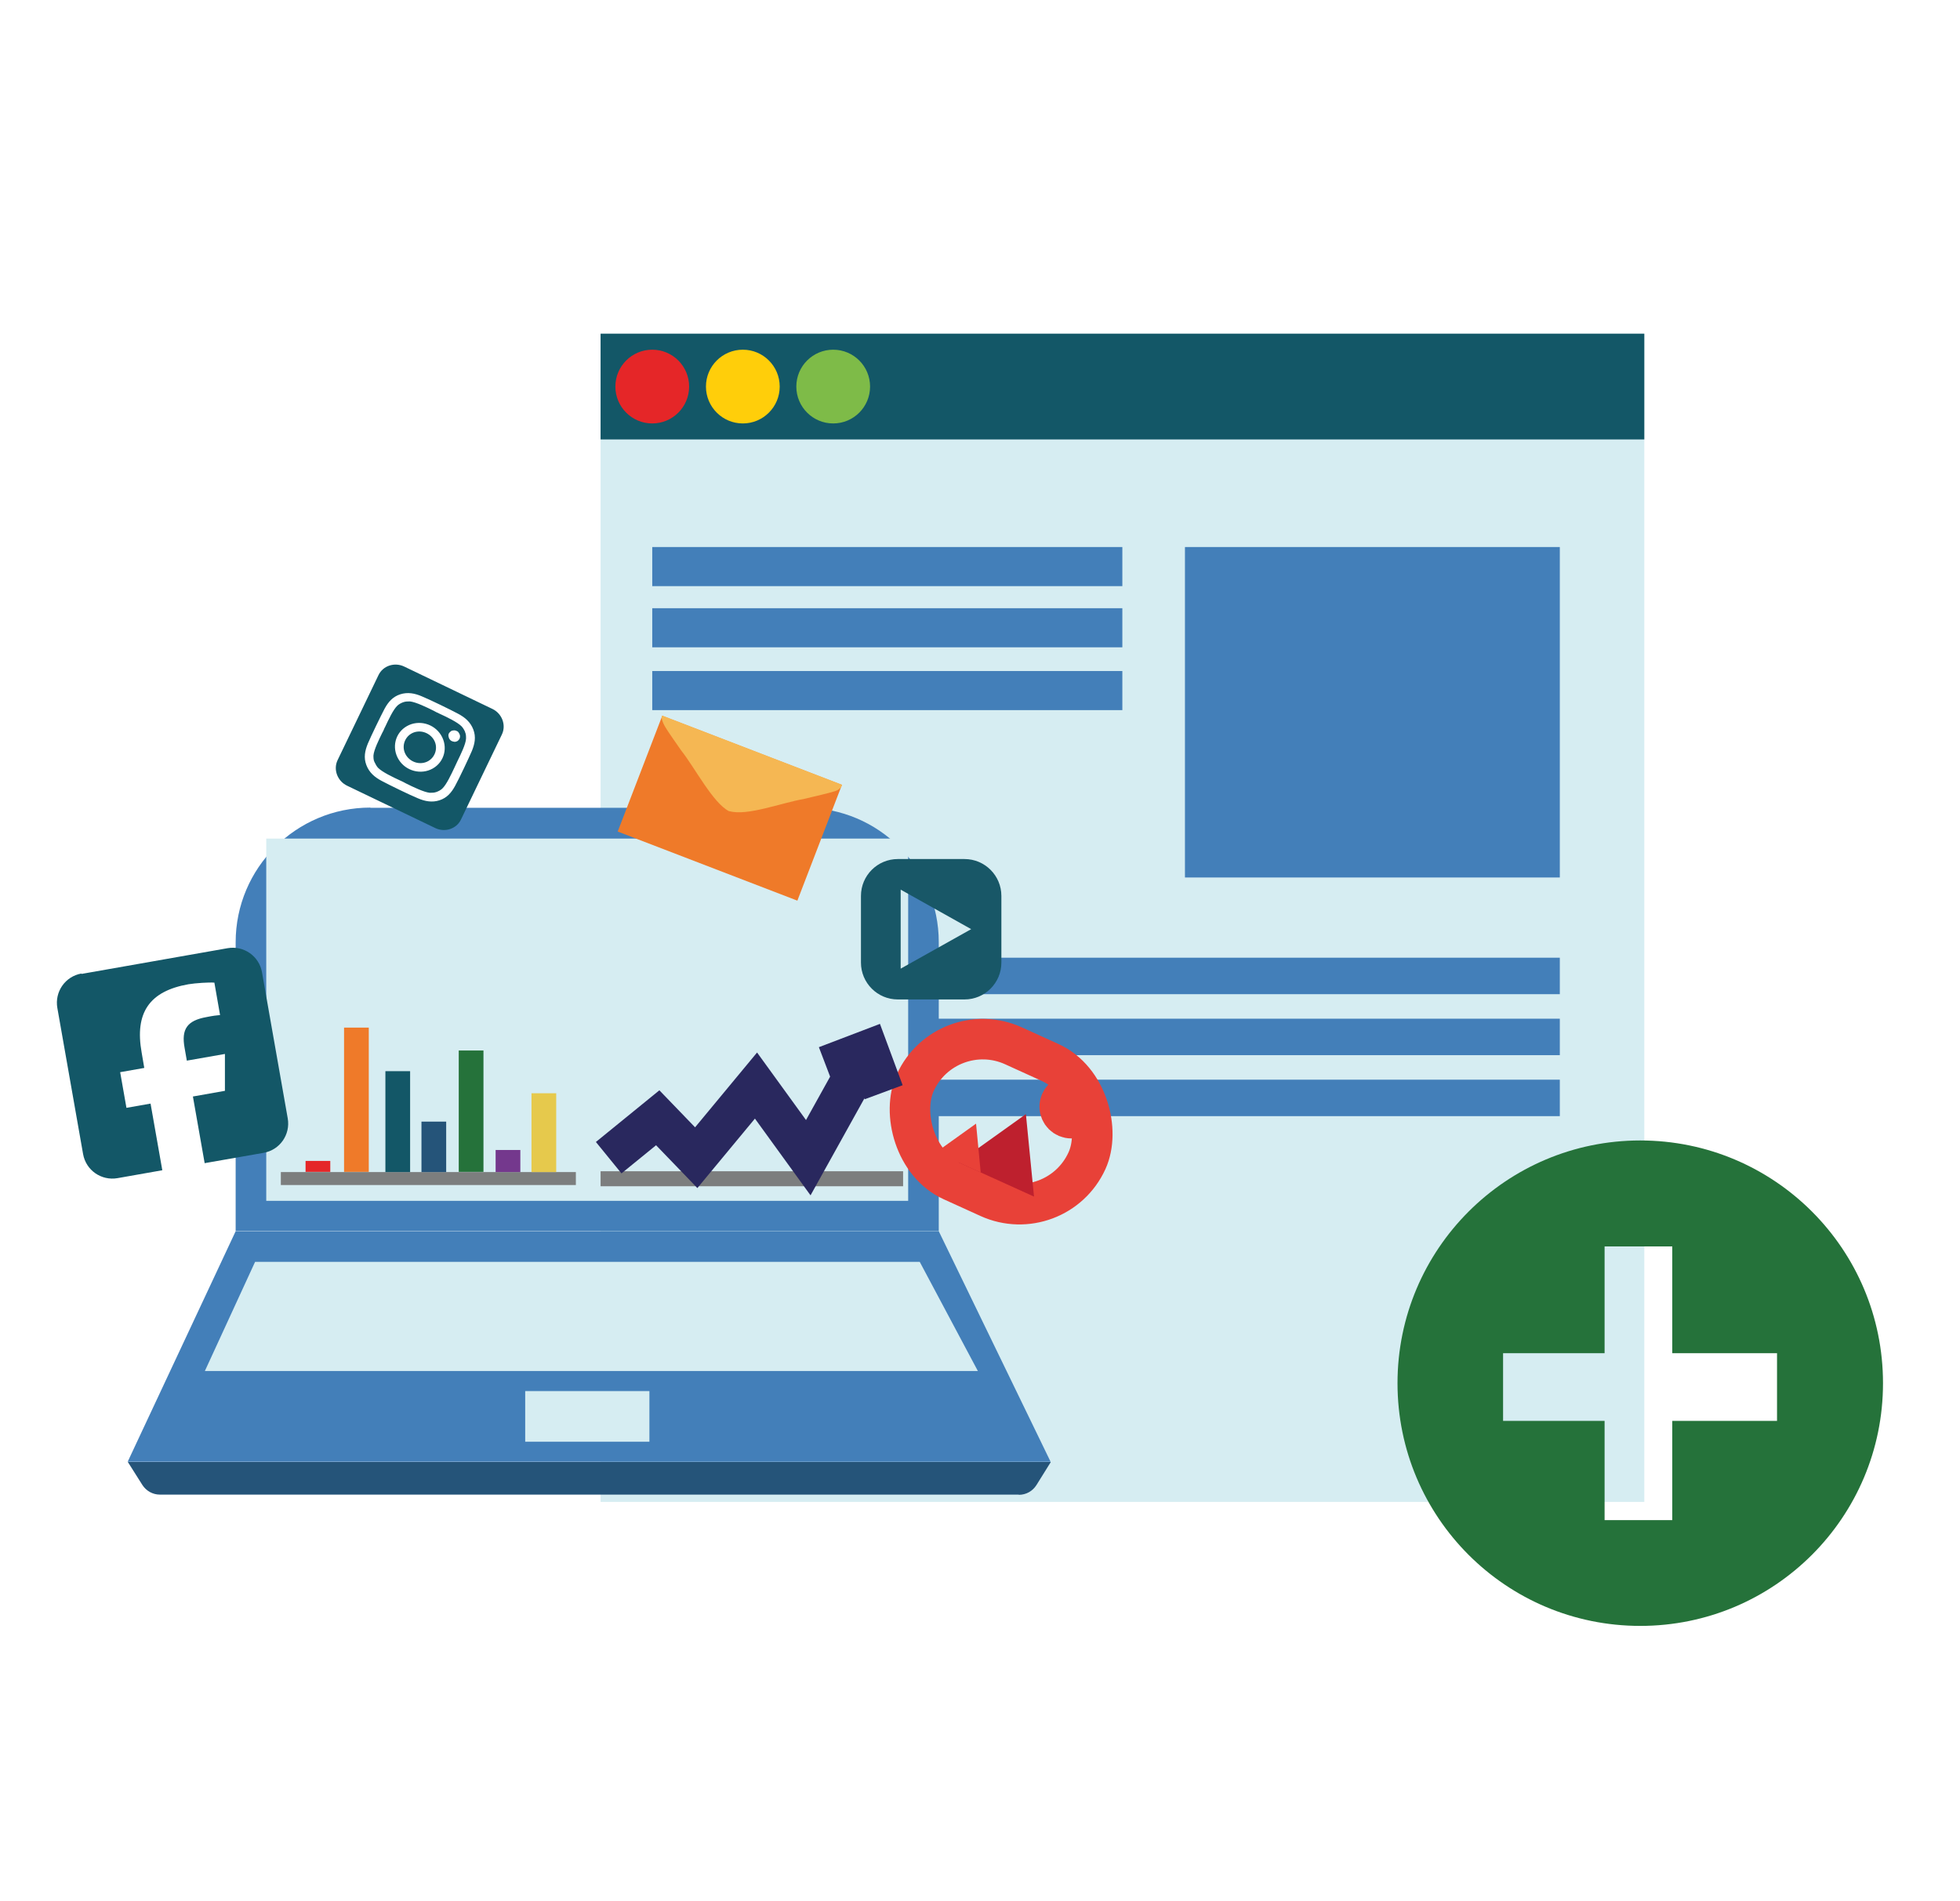 <?xml version="1.0" encoding="UTF-8"?>
<svg id="Lag_3" data-name="Lag 3" xmlns="http://www.w3.org/2000/svg" viewBox="0 0 96.73 93.82">
  <defs>
    <style>
      .cls-1 {
        stroke: #29285e;
      }

      .cls-1, .cls-2 {
        fill: none;
      }

      .cls-1, .cls-2, .cls-3 {
        stroke-width: 2px;
      }

      .cls-4 {
        fill: #ffce0a;
      }

      .cls-5 {
        fill: #f5b753;
      }

      .cls-6 {
        fill: #7ebb48;
      }

      .cls-2, .cls-3 {
        stroke: #e84138;
      }

      .cls-3, .cls-7 {
        fill: #e84138;
      }

      .cls-8 {
        fill: #185767;
      }

      .cls-9 {
        fill: #7c7e7e;
      }

      .cls-10 {
        fill: #ef7a29;
      }

      .cls-11 {
        fill: #135767;
      }

      .cls-12 {
        fill: #25723a;
      }

      .cls-13 {
        fill: #437fb9;
      }

      .cls-14 {
        fill: #e52628;
      }

      .cls-15 {
        fill: #be202e;
      }

      .cls-16 {
        fill: #d6edf2;
      }

      .cls-17 {
        fill: #255479;
      }

      .cls-18 {
        fill: #74388d;
      }

      .cls-19 {
        fill: #e6c94c;
      }
    </style>
  </defs>
  <g>
    <rect class="cls-16" x="29.64" y="16.47" width="51.51" height="57.66"/>
    <rect class="cls-11" x="29.64" y="16.47" width="51.51" height="5.22"/>
    <circle class="cls-14" cx="32.19" cy="19.08" r="1.82"/>
    <circle class="cls-4" cx="36.66" cy="19.08" r="1.82"/>
    <circle class="cls-6" cx="41.12" cy="19.08" r="1.82"/>
    <rect class="cls-13" x="58.48" y="27" width="18.5" height="16.31"/>
    <rect class="cls-13" x="32.19" y="47.27" width="44.79" height="1.8"/>
    <rect class="cls-13" x="32.19" y="50.28" width="44.79" height="1.8"/>
    <rect class="cls-13" x="32.19" y="53.29" width="44.79" height="1.8"/>
    <rect class="cls-13" x="32.19" y="27" width="23.2" height="1.93"/>
    <rect class="cls-13" x="32.19" y="30.02" width="23.2" height="1.93"/>
    <rect class="cls-13" x="32.19" y="33.12" width="23.2" height="1.93"/>
  </g>
  <path class="cls-12" d="M80.95,56.29c-6.61,0-11.98,5.36-11.98,11.98s5.36,11.98,11.98,11.98,11.98-5.36,11.98-11.98-5.36-11.98-11.98-11.98ZM87.7,70.13h-5.17v4.9h-3.34v-4.9h-5.01v-3.34h5.01v-5.27h3.34v5.27h5.17v3.34Z"/>
  <g>
    <path class="cls-13" d="M18.28,39.87h21.42c3.66,0,6.63,2.97,6.63,6.63v14.26H11.63v-14.25c0-3.67,2.98-6.65,6.65-6.65Z"/>
    <rect class="cls-16" x="20.05" y="34.48" width="17.88" height="31.68" transform="translate(79.3 21.34) rotate(90)"/>
    <polygon class="cls-13" points="51.85 72.15 6.3 72.15 11.63 60.77 46.33 60.77 51.85 72.15"/>
    <polygon class="cls-16" points="10.11 67.67 12.59 62.28 45.39 62.28 48.26 67.67 10.11 67.67"/>
    <path class="cls-17" d="M50.28,73.77H7.89c-.35,0-.67-.18-.86-.47l-.72-1.14h45.55l-.71,1.14c-.19.3-.51.48-.87.48Z"/>
    <rect class="cls-16" x="25.92" y="68.66" width="6.13" height="2.5"/>
    <path class="cls-8" d="M47.6,42.4h-3.29c-1,0-1.82.81-1.82,1.82v3.29c0,1,.81,1.82,1.82,1.82h3.29c1,0,1.82-.81,1.82-1.82v-3.29c0-1-.81-1.82-1.82-1.82ZM44.45,47.81v-3.9l3.48,1.95-3.48,1.95Z"/>
    <path class="cls-11" d="M4.02,48.05c-.8.14-1.33.9-1.19,1.7l1.27,7.21c.14.8.9,1.33,1.7,1.19l2.21-.39-.58-3.29-1.19.21-.31-1.76,1.19-.21-.13-.76c-.35-1.96.38-3.03,2.31-3.37.37-.06,1.01-.1,1.28-.08l.28,1.6c-.14.01-.38.04-.67.1-.95.17-1.25.59-1.08,1.52l.11.63,1.88-.33v1.82s-1.58.28-1.58.28l.58,3.29,2.91-.51c.8-.14,1.33-.9,1.19-1.7l-1.27-7.21c-.14-.8-.9-1.33-1.7-1.19l-7.21,1.27Z"/>
    <path class="cls-11" d="M20.6,36.11c-.44.05-.73.45-.67.87.07.43.48.73.91.68h0c.44-.05.73-.45.67-.87s-.48-.73-.91-.68ZM22.96,36.14c-.04-.1-.1-.2-.17-.28-.2-.21-.74-.47-1.09-.63-.06-.03-.11-.05-.15-.07s-.1-.05-.15-.08c-.34-.17-.88-.43-1.17-.46-.11,0-.22,0-.33.04s-.2.09-.28.16c-.21.19-.45.71-.61,1.05-.03.05-.05.1-.07.15s-.04.09-.07.14c-.16.33-.42.85-.44,1.13,0,.11,0,.22.05.32s.1.2.17.28c.2.21.74.47,1.09.63.06.03.11.05.15.07s.1.05.15.08c.34.17.88.43,1.17.46.11,0,.22,0,.33-.04s.2-.09.28-.16c.21-.19.45-.71.61-1.05.03-.06.05-.11.07-.15s.04-.09.07-.15c.16-.33.42-.85.43-1.13h0c0-.11,0-.22-.05-.32h0ZM21.77,36.29c.35.58.17,1.31-.41,1.64-.58.33-1.34.13-1.69-.45h0c-.35-.58-.17-1.31.41-1.64s1.34-.13,1.69.45h0ZM22.17,36.46s-.04-.1-.04-.16.02-.11.06-.15.08-.08.13-.09.11-.02.17,0,.11.04.14.09.06.09.07.15,0,.11-.02.16c-.02.03-.04.06-.07.09s-.06.04-.09.05-.07.02-.11.01-.07-.01-.11-.03h0c-.05-.02-.09-.06-.12-.11h0ZM24.77,36.25c.22-.46.01-1.03-.47-1.26l-4.35-2.09c-.48-.23-1.05-.04-1.27.42l-2.02,4.2c-.22.46-.01,1.03.47,1.26l4.35,2.09c.48.23,1.05.04,1.27-.42l2.02-4.2ZM21.69,39.5c-.37.12-.72.05-1.07-.1-.37-.15-1.44-.67-1.79-.86-.34-.18-.61-.41-.75-.78s-.07-.7.07-1.05c.15-.36.65-1.39.83-1.73.18-.33.4-.59.77-.71s.72-.05,1.07.1c.37.15,1.44.67,1.79.86.34.18.61.41.75.78.14.37.07.7-.07,1.05-.15.35-.64,1.39-.83,1.73-.18.33-.4.59-.77.71h0Z"/>
    <g>
      <rect class="cls-10" x="31.27" y="36.83" width="9.5" height="6.12" transform="translate(16.72 -10.27) rotate(21.04)"/>
      <path class="cls-5" d="M32.69,35.32c-.08.04-.02.29.14.56.16.27.45.67.78,1.15.69.87,1.57,2.6,2.37,3.01h.03c.88.24,2.54-.41,3.64-.6.67-.16,1.24-.29,1.56-.39.23-.07.36-.25.34-.32"/>
    </g>
    <rect class="cls-9" x="13.86" y="57.85" width="14.56" height=".64"/>
    <rect class="cls-14" x="15.08" y="57.3" width="1.22" height=".54"/>
    <rect class="cls-10" x="16.98" y="50.72" width="1.22" height="7.12"/>
    <rect class="cls-11" x="19.02" y="52.87" width="1.22" height="4.98"/>
    <rect class="cls-17" x="20.8" y="55.36" width="1.22" height="2.49"/>
    <rect class="cls-12" x="22.64" y="51.85" width="1.22" height="5.99"/>
    <rect class="cls-18" x="24.46" y="56.76" width="1.22" height="1.09"/>
    <rect class="cls-19" x="26.23" y="53.96" width="1.22" height="3.89"/>
    <g>
      <rect class="cls-2" x="44.76" y="51.7" width="9.31" height="7.32" rx="3.66" ry="3.66" transform="translate(27.35 -15.49) rotate(24.46)"/>
      <circle class="cls-3" cx="52.87" cy="54.62" r=".57"/>
      <polygon class="cls-15" points="50.63 54.99 47.3 57.37 51.03 59.06 50.63 54.99"/>
      <polygon class="cls-7" points="48.17 55.46 46.2 56.87 48.4 57.87 48.17 55.46"/>
    </g>
    <rect class="cls-9" x="29.64" y="57.81" width="14.93" height=".74"/>
    <polyline class="cls-1" points="30.04 57.14 32.46 55.17 34.36 57.14 37.31 53.58 39.89 57.14 42.84 51.83"/>
    <polyline class="cls-1" points="43.61 53.91 42.84 51.83 40.77 52.62"/>
  </g>
</svg>